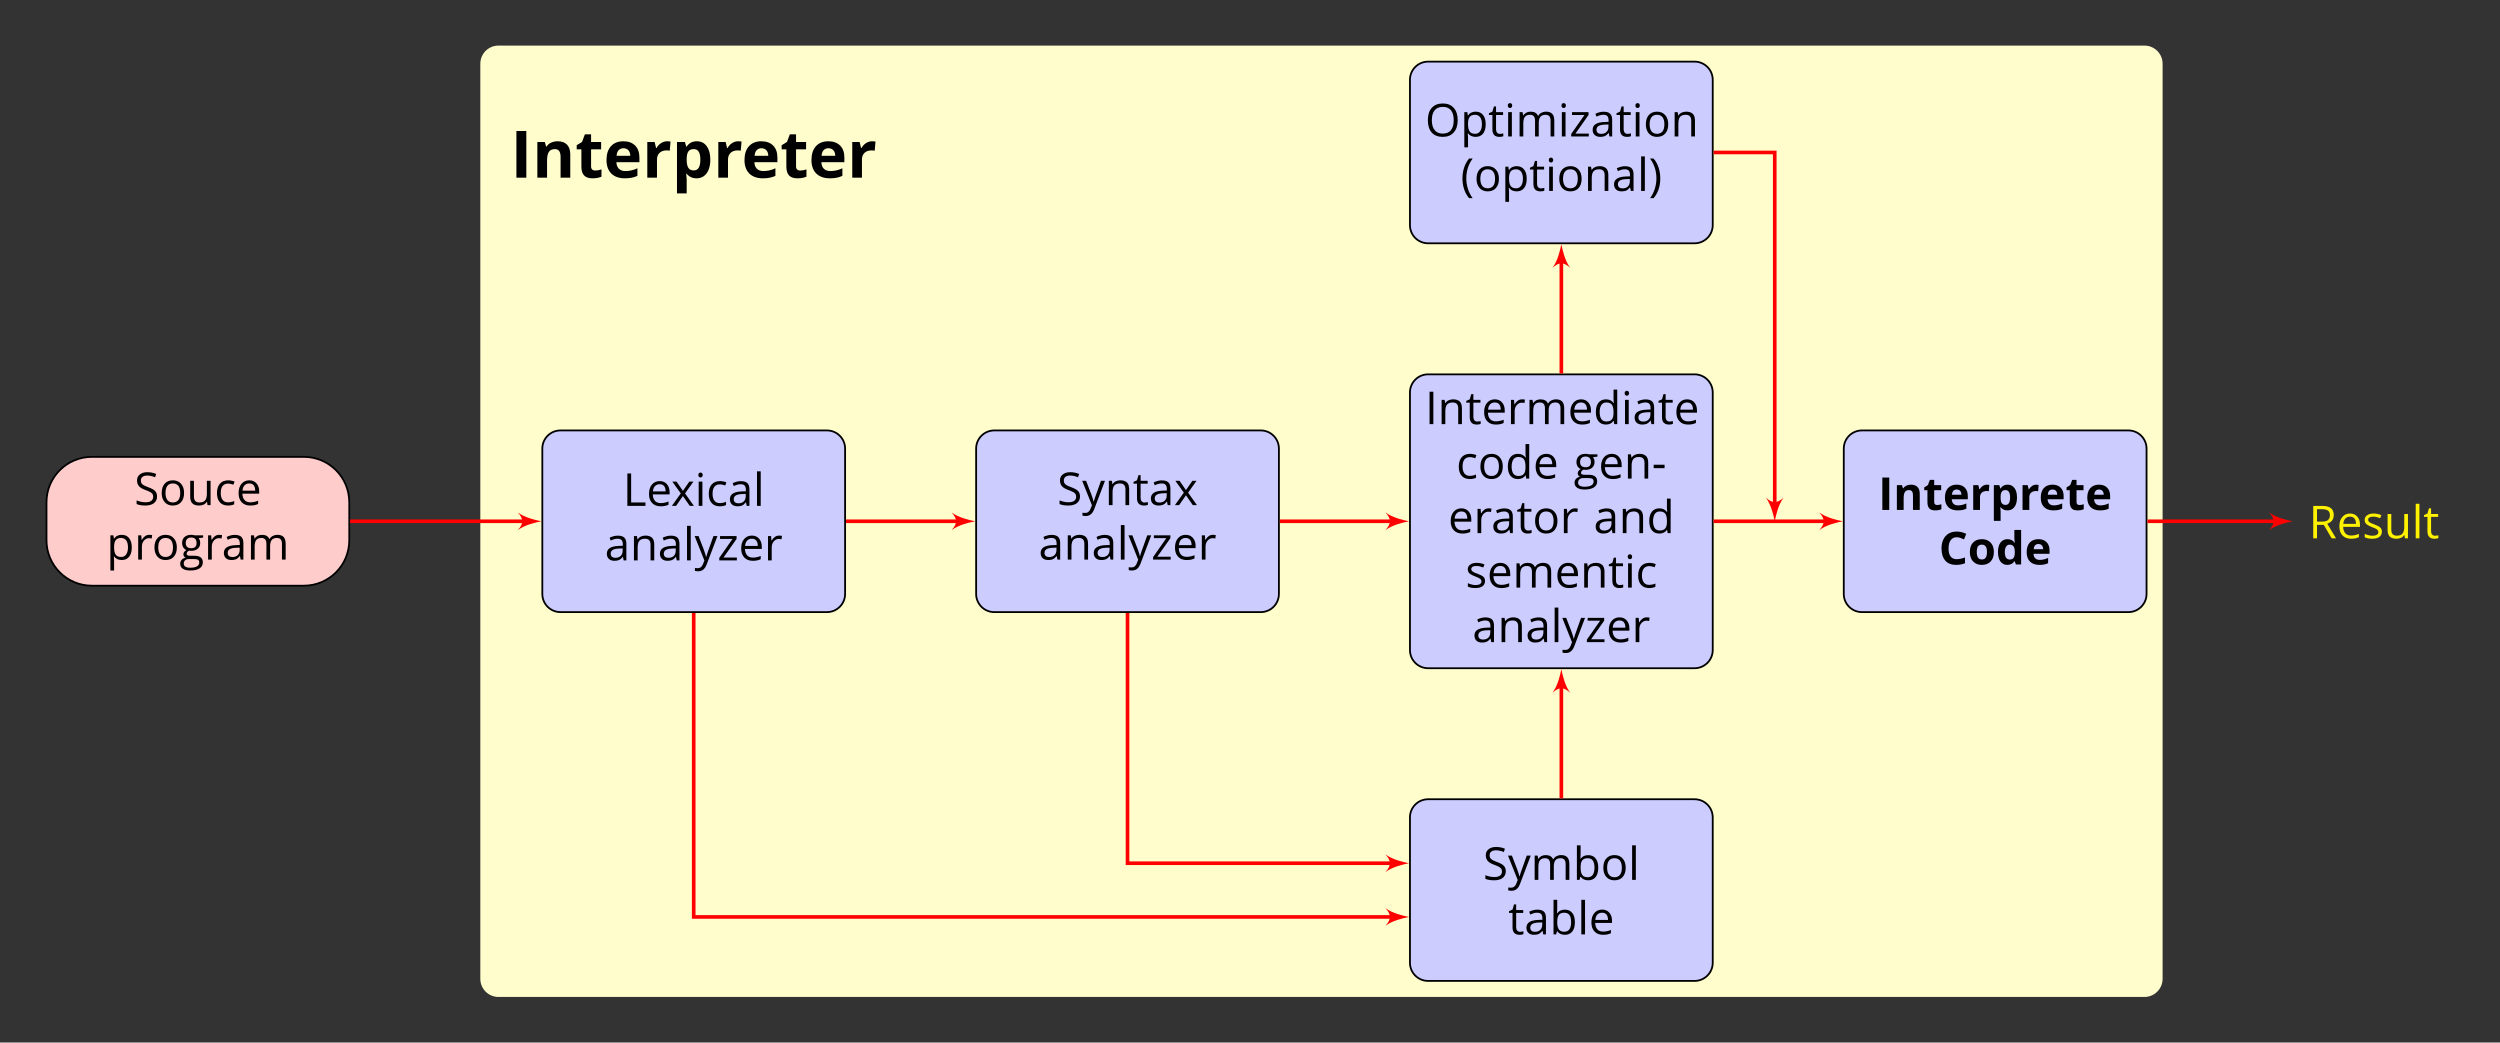 <?xml version="1.0" encoding="UTF-8"?>
<svg xmlns="http://www.w3.org/2000/svg" xmlns:xlink="http://www.w3.org/1999/xlink" width="548.404pt" height="228.695pt" viewBox="0 0 548.404 228.695" version="1.1">
<rect x="0" y="0" width="548.404" height="228.695" fill="#333333" stroke="none"/>
<defs>
<g>
<symbol overflow="visible" id="glyph0-0">
<path style="stroke:none;" d="M 0.938 -7.109 L 0.938 0 L 5.031 0 L 5.031 -7.109 Z M 1.453 -0.5 L 1.453 -6.609 L 4.531 -6.609 L 4.531 -0.5 Z M 1.453 -0.5 "/>
</symbol>
<symbol overflow="visible" id="glyph0-1">
<path style="stroke:none;" d="M 5 -1.891 C 5 -2.375 4.859 -2.781 4.578 -3.078 C 4.297 -3.391 3.781 -3.672 3.031 -3.938 C 2.594 -4.094 2.266 -4.25 2.047 -4.375 C 1.828 -4.5 1.672 -4.656 1.578 -4.812 C 1.484 -4.969 1.453 -5.172 1.453 -5.406 C 1.453 -5.75 1.562 -6 1.812 -6.203 C 2.062 -6.391 2.406 -6.484 2.844 -6.484 C 3.391 -6.484 3.969 -6.359 4.562 -6.109 L 4.812 -6.828 C 4.219 -7.094 3.562 -7.219 2.859 -7.219 C 2.188 -7.219 1.641 -7.062 1.234 -6.734 C 0.812 -6.406 0.609 -5.969 0.609 -5.422 C 0.609 -4.906 0.75 -4.484 1.031 -4.156 C 1.312 -3.828 1.797 -3.547 2.453 -3.312 C 2.922 -3.141 3.281 -2.984 3.516 -2.859 C 3.75 -2.719 3.906 -2.578 4.016 -2.422 C 4.109 -2.266 4.156 -2.062 4.156 -1.812 C 4.156 -1.438 4.016 -1.156 3.734 -0.938 C 3.453 -0.734 3.047 -0.625 2.5 -0.625 C 2.156 -0.625 1.812 -0.656 1.469 -0.734 C 1.125 -0.812 0.812 -0.906 0.516 -1.031 L 0.516 -0.234 C 0.969 -0.016 1.625 0.094 2.469 0.094 C 3.234 0.094 3.859 -0.078 4.312 -0.422 C 4.766 -0.781 5 -1.266 5 -1.891 Z M 5 -1.891 "/>
</symbol>
<symbol overflow="visible" id="glyph0-2">
<path style="stroke:none;" d="M 5.469 -2.672 C 5.469 -3.516 5.25 -4.188 4.797 -4.688 C 4.359 -5.188 3.766 -5.438 3.016 -5.438 C 2.25 -5.438 1.641 -5.188 1.219 -4.703 C 0.781 -4.219 0.562 -3.547 0.562 -2.672 C 0.562 -2.109 0.656 -1.625 0.859 -1.203 C 1.062 -0.781 1.344 -0.469 1.719 -0.234 C 2.094 -0.016 2.516 0.094 2.984 0.094 C 3.766 0.094 4.359 -0.141 4.797 -0.625 C 5.25 -1.125 5.469 -1.797 5.469 -2.672 Z M 1.391 -2.672 C 1.391 -3.359 1.531 -3.875 1.797 -4.219 C 2.062 -4.578 2.469 -4.75 3 -4.75 C 3.531 -4.75 3.938 -4.578 4.219 -4.219 C 4.484 -3.859 4.625 -3.344 4.625 -2.672 C 4.625 -1.984 4.484 -1.469 4.219 -1.109 C 3.938 -0.766 3.531 -0.578 3.016 -0.578 C 2.484 -0.578 2.078 -0.766 1.812 -1.109 C 1.531 -1.469 1.391 -1.984 1.391 -2.672 Z M 1.391 -2.672 "/>
</symbol>
<symbol overflow="visible" id="glyph0-3">
<path style="stroke:none;" d="M 1.609 -5.328 L 0.797 -5.328 L 0.797 -1.844 C 0.797 -1.172 0.953 -0.672 1.281 -0.359 C 1.609 -0.062 2.094 0.094 2.734 0.094 C 3.109 0.094 3.453 0.031 3.75 -0.109 C 4.047 -0.25 4.266 -0.453 4.438 -0.719 L 4.484 -0.719 L 4.594 0 L 5.266 0 L 5.266 -5.328 L 4.453 -5.328 L 4.453 -2.531 C 4.453 -1.844 4.328 -1.344 4.062 -1.031 C 3.812 -0.734 3.406 -0.578 2.844 -0.578 C 2.422 -0.578 2.109 -0.688 1.906 -0.906 C 1.719 -1.109 1.609 -1.438 1.609 -1.875 Z M 1.609 -5.328 "/>
</symbol>
<symbol overflow="visible" id="glyph0-4">
<path style="stroke:none;" d="M 2.984 0.094 C 3.531 0.094 3.984 0 4.344 -0.188 L 4.344 -0.891 C 3.875 -0.703 3.406 -0.609 2.969 -0.609 C 2.453 -0.609 2.062 -0.781 1.797 -1.141 C 1.531 -1.484 1.391 -1.984 1.391 -2.641 C 1.391 -4.031 1.938 -4.719 3.016 -4.719 C 3.188 -4.719 3.375 -4.688 3.578 -4.641 C 3.797 -4.594 3.984 -4.547 4.172 -4.469 L 4.422 -5.156 C 4.266 -5.234 4.062 -5.297 3.812 -5.344 C 3.547 -5.406 3.297 -5.438 3.047 -5.438 C 2.25 -5.438 1.641 -5.188 1.203 -4.703 C 0.781 -4.219 0.562 -3.531 0.562 -2.641 C 0.562 -1.766 0.766 -1.094 1.203 -0.609 C 1.609 -0.141 2.219 0.094 2.984 0.094 Z M 2.984 0.094 "/>
</symbol>
<symbol overflow="visible" id="glyph0-5">
<path style="stroke:none;" d="M 3.109 0.094 C 3.469 0.094 3.781 0.062 4.031 0.016 C 4.281 -0.031 4.562 -0.125 4.844 -0.25 L 4.844 -0.969 C 4.281 -0.734 3.719 -0.609 3.141 -0.609 C 2.594 -0.609 2.172 -0.766 1.875 -1.094 C 1.578 -1.422 1.406 -1.891 1.391 -2.516 L 5.078 -2.516 L 5.078 -3.031 C 5.078 -3.75 4.875 -4.328 4.484 -4.766 C 4.094 -5.219 3.562 -5.438 2.906 -5.438 C 2.188 -5.438 1.625 -5.172 1.203 -4.672 C 0.766 -4.172 0.562 -3.484 0.562 -2.625 C 0.562 -1.766 0.781 -1.109 1.25 -0.625 C 1.703 -0.141 2.328 0.094 3.109 0.094 Z M 2.891 -4.75 C 3.312 -4.75 3.641 -4.625 3.859 -4.359 C 4.094 -4.078 4.203 -3.688 4.203 -3.172 L 1.422 -3.172 C 1.453 -3.672 1.609 -4.062 1.875 -4.344 C 2.125 -4.609 2.469 -4.75 2.891 -4.75 Z M 2.891 -4.75 "/>
</symbol>
<symbol overflow="visible" id="glyph0-6">
<path style="stroke:none;" d="M 3.344 0.094 C 4.031 0.094 4.578 -0.141 4.969 -0.625 C 5.359 -1.109 5.547 -1.797 5.547 -2.672 C 5.547 -3.547 5.359 -4.219 4.969 -4.703 C 4.594 -5.188 4.047 -5.438 3.344 -5.438 C 2.984 -5.438 2.672 -5.375 2.391 -5.234 C 2.109 -5.109 1.875 -4.891 1.672 -4.609 L 1.625 -4.609 L 1.516 -5.328 L 0.859 -5.328 L 0.859 2.391 L 1.672 2.391 L 1.672 0.203 C 1.672 -0.078 1.641 -0.375 1.609 -0.688 L 1.672 -0.688 C 1.859 -0.422 2.109 -0.219 2.391 -0.094 C 2.672 0.031 3 0.094 3.344 0.094 Z M 3.219 -4.75 C 3.688 -4.75 4.062 -4.562 4.328 -4.219 C 4.578 -3.859 4.719 -3.344 4.719 -2.688 C 4.719 -2.031 4.578 -1.516 4.328 -1.141 C 4.062 -0.766 3.703 -0.578 3.234 -0.578 C 2.688 -0.578 2.281 -0.734 2.047 -1.062 C 1.797 -1.391 1.672 -1.922 1.672 -2.672 L 1.672 -2.859 C 1.672 -3.516 1.797 -3.984 2.047 -4.297 C 2.281 -4.594 2.672 -4.75 3.219 -4.75 Z M 3.219 -4.75 "/>
</symbol>
<symbol overflow="visible" id="glyph0-7">
<path style="stroke:none;" d="M 3.297 -5.438 C 2.953 -5.438 2.641 -5.344 2.375 -5.156 C 2.094 -4.953 1.859 -4.688 1.656 -4.344 L 1.609 -4.344 L 1.531 -5.328 L 0.859 -5.328 L 0.859 0 L 1.672 0 L 1.672 -2.859 C 1.672 -3.391 1.828 -3.828 2.125 -4.172 C 2.438 -4.516 2.797 -4.703 3.234 -4.703 C 3.406 -4.703 3.594 -4.672 3.812 -4.625 L 3.922 -5.375 C 3.734 -5.406 3.531 -5.438 3.297 -5.438 Z M 3.297 -5.438 "/>
</symbol>
<symbol overflow="visible" id="glyph0-8">
<path style="stroke:none;" d="M 5.219 -5.328 L 3.375 -5.328 C 3.156 -5.391 2.906 -5.438 2.625 -5.438 C 1.984 -5.438 1.484 -5.281 1.141 -4.953 C 0.781 -4.641 0.609 -4.188 0.609 -3.609 C 0.609 -3.25 0.703 -2.938 0.859 -2.672 C 1.047 -2.406 1.266 -2.203 1.547 -2.094 C 1.312 -1.953 1.156 -1.812 1.047 -1.672 C 0.953 -1.531 0.891 -1.359 0.891 -1.156 C 0.891 -0.984 0.938 -0.844 1.031 -0.703 C 1.125 -0.578 1.234 -0.484 1.375 -0.422 C 1 -0.328 0.703 -0.172 0.5 0.062 C 0.297 0.297 0.188 0.578 0.188 0.906 C 0.188 1.375 0.375 1.75 0.766 2 C 1.141 2.266 1.672 2.391 2.375 2.391 C 3.281 2.391 3.969 2.234 4.438 1.922 C 4.922 1.625 5.156 1.172 5.156 0.578 C 5.156 0.109 5 -0.234 4.688 -0.484 C 4.375 -0.719 3.938 -0.844 3.359 -0.844 L 2.422 -0.844 C 2.125 -0.844 1.922 -0.875 1.797 -0.953 C 1.672 -1.016 1.609 -1.125 1.609 -1.281 C 1.609 -1.547 1.781 -1.781 2.125 -1.969 C 2.266 -1.938 2.422 -1.922 2.578 -1.922 C 3.203 -1.922 3.688 -2.078 4.047 -2.391 C 4.406 -2.703 4.578 -3.125 4.578 -3.641 C 4.578 -3.875 4.547 -4.078 4.484 -4.266 C 4.406 -4.438 4.328 -4.594 4.234 -4.703 L 5.219 -4.828 Z M 0.969 0.891 C 0.969 0.562 1.078 0.312 1.281 0.141 C 1.484 -0.031 1.766 -0.125 2.125 -0.125 L 3.094 -0.125 C 3.594 -0.125 3.922 -0.062 4.109 0.047 C 4.281 0.156 4.375 0.359 4.375 0.641 C 4.375 1 4.219 1.266 3.891 1.469 C 3.562 1.672 3.062 1.781 2.375 1.781 C 1.922 1.781 1.578 1.703 1.328 1.547 C 1.094 1.406 0.969 1.188 0.969 0.891 Z M 1.406 -3.625 C 1.406 -4.031 1.516 -4.328 1.719 -4.531 C 1.922 -4.734 2.203 -4.844 2.594 -4.844 C 3.391 -4.844 3.781 -4.438 3.781 -3.641 C 3.781 -2.875 3.391 -2.5 2.609 -2.5 C 2.234 -2.5 1.938 -2.594 1.719 -2.781 C 1.516 -2.969 1.406 -3.25 1.406 -3.625 Z M 1.406 -3.625 "/>
</symbol>
<symbol overflow="visible" id="glyph0-9">
<path style="stroke:none;" d="M 4.141 0 L 4.734 0 L 4.734 -3.641 C 4.734 -4.266 4.578 -4.719 4.281 -5 C 3.969 -5.281 3.5 -5.422 2.859 -5.422 C 2.547 -5.422 2.234 -5.391 1.922 -5.297 C 1.609 -5.219 1.312 -5.109 1.062 -4.969 L 1.297 -4.344 C 1.859 -4.625 2.375 -4.75 2.812 -4.75 C 3.203 -4.75 3.5 -4.656 3.688 -4.453 C 3.859 -4.25 3.953 -3.953 3.953 -3.531 L 3.953 -3.203 L 3.047 -3.172 C 1.312 -3.109 0.453 -2.547 0.453 -1.469 C 0.453 -0.969 0.609 -0.578 0.906 -0.312 C 1.203 -0.031 1.625 0.094 2.156 0.094 C 2.547 0.094 2.875 0.031 3.141 -0.078 C 3.406 -0.203 3.672 -0.422 3.938 -0.766 L 3.984 -0.766 Z M 2.312 -0.562 C 2 -0.562 1.75 -0.641 1.562 -0.797 C 1.391 -0.953 1.297 -1.172 1.297 -1.469 C 1.297 -1.844 1.453 -2.109 1.734 -2.281 C 2.016 -2.469 2.484 -2.562 3.125 -2.594 L 3.922 -2.625 L 3.922 -2.141 C 3.922 -1.641 3.781 -1.266 3.5 -0.984 C 3.219 -0.703 2.812 -0.562 2.312 -0.562 Z M 2.312 -0.562 "/>
</symbol>
<symbol overflow="visible" id="glyph0-10">
<path style="stroke:none;" d="M 7.656 0 L 8.469 0 L 8.469 -3.484 C 8.469 -4.156 8.312 -4.656 8.016 -4.969 C 7.719 -5.281 7.266 -5.438 6.656 -5.438 C 6.281 -5.438 5.922 -5.344 5.625 -5.188 C 5.328 -5.031 5.094 -4.797 4.938 -4.531 L 4.891 -4.531 C 4.641 -5.125 4.094 -5.438 3.266 -5.438 C 2.922 -5.438 2.609 -5.359 2.328 -5.219 C 2.047 -5.062 1.828 -4.859 1.688 -4.609 L 1.641 -4.609 L 1.516 -5.328 L 0.859 -5.328 L 0.859 0 L 1.672 0 L 1.672 -2.797 C 1.672 -3.484 1.781 -3.984 2.016 -4.297 C 2.25 -4.594 2.625 -4.75 3.125 -4.75 C 3.516 -4.75 3.797 -4.641 3.984 -4.422 C 4.156 -4.219 4.25 -3.891 4.25 -3.469 L 4.25 0 L 5.062 0 L 5.062 -2.984 C 5.062 -3.578 5.188 -4.031 5.422 -4.312 C 5.656 -4.594 6.031 -4.75 6.531 -4.75 C 6.922 -4.75 7.203 -4.641 7.391 -4.422 C 7.562 -4.219 7.656 -3.891 7.656 -3.469 Z M 7.656 0 "/>
</symbol>
<symbol overflow="visible" id="glyph0-11">
<path style="stroke:none;" d="M 0.984 0 L 4.953 0 L 4.953 -0.75 L 1.812 -0.75 L 1.812 -7.109 L 0.984 -7.109 Z M 0.984 0 "/>
</symbol>
<symbol overflow="visible" id="glyph0-12">
<path style="stroke:none;" d="M 2.141 -2.734 L 0.188 0 L 1.109 0 L 2.609 -2.156 L 4.109 0 L 5.016 0 L 3.078 -2.734 L 4.922 -5.328 L 4.016 -5.328 L 2.609 -3.297 L 1.203 -5.328 L 0.281 -5.328 Z M 2.141 -2.734 "/>
</symbol>
<symbol overflow="visible" id="glyph0-13">
<path style="stroke:none;" d="M 1.672 0 L 1.672 -5.328 L 0.859 -5.328 L 0.859 0 Z M 0.781 -6.781 C 0.781 -6.594 0.828 -6.469 0.922 -6.375 C 1.016 -6.281 1.125 -6.234 1.266 -6.234 C 1.391 -6.234 1.516 -6.281 1.594 -6.375 C 1.688 -6.469 1.75 -6.594 1.75 -6.781 C 1.75 -6.953 1.688 -7.094 1.594 -7.188 C 1.516 -7.266 1.391 -7.312 1.266 -7.312 C 1.125 -7.312 1.016 -7.266 0.922 -7.188 C 0.828 -7.109 0.781 -6.969 0.781 -6.781 Z M 0.781 -6.781 "/>
</symbol>
<symbol overflow="visible" id="glyph0-14">
<path style="stroke:none;" d="M 1.672 0 L 1.672 -7.578 L 0.859 -7.578 L 0.859 0 Z M 1.672 0 "/>
</symbol>
<symbol overflow="visible" id="glyph0-15">
<path style="stroke:none;" d="M 4.5 0 L 5.312 0 L 5.312 -3.484 C 5.312 -4.156 5.156 -4.656 4.828 -4.969 C 4.5 -5.281 4.016 -5.438 3.375 -5.438 C 3.016 -5.438 2.672 -5.359 2.375 -5.219 C 2.078 -5.078 1.844 -4.875 1.688 -4.609 L 1.641 -4.609 L 1.516 -5.328 L 0.859 -5.328 L 0.859 0 L 1.672 0 L 1.672 -2.797 C 1.672 -3.5 1.797 -3.984 2.047 -4.297 C 2.312 -4.594 2.719 -4.75 3.281 -4.75 C 3.703 -4.75 4.016 -4.641 4.203 -4.422 C 4.406 -4.203 4.5 -3.891 4.5 -3.453 Z M 4.5 0 "/>
</symbol>
<symbol overflow="visible" id="glyph0-16">
<path style="stroke:none;" d="M 0.016 -5.328 L 2.156 0.031 L 1.859 0.781 C 1.625 1.406 1.234 1.719 0.672 1.719 C 0.453 1.719 0.266 1.703 0.078 1.672 L 0.078 2.312 C 0.312 2.359 0.562 2.391 0.812 2.391 C 1.25 2.391 1.625 2.266 1.922 2.016 C 2.234 1.766 2.5 1.344 2.719 0.734 L 5.016 -5.328 L 4.141 -5.328 C 3.406 -3.266 2.953 -2.047 2.828 -1.641 C 2.688 -1.234 2.609 -0.953 2.562 -0.781 L 2.516 -0.781 C 2.453 -1.094 2.297 -1.594 2.047 -2.297 L 0.875 -5.328 Z M 0.016 -5.328 "/>
</symbol>
<symbol overflow="visible" id="glyph0-17">
<path style="stroke:none;" d="M 4.266 0 L 4.266 -0.625 L 1.328 -0.625 L 4.203 -4.703 L 4.203 -5.328 L 0.578 -5.328 L 0.578 -4.703 L 3.312 -4.703 L 0.406 -0.547 L 0.406 0 Z M 4.266 0 "/>
</symbol>
<symbol overflow="visible" id="glyph0-18">
<path style="stroke:none;" d="M 2.578 -0.562 C 2.312 -0.562 2.109 -0.656 1.953 -0.828 C 1.797 -1 1.719 -1.25 1.719 -1.562 L 1.719 -4.703 L 3.266 -4.703 L 3.266 -5.328 L 1.719 -5.328 L 1.719 -6.578 L 1.25 -6.578 L 0.922 -5.438 L 0.156 -5.094 L 0.156 -4.703 L 0.922 -4.703 L 0.922 -1.531 C 0.922 -0.453 1.438 0.094 2.469 0.094 C 2.594 0.094 2.75 0.078 2.922 0.062 C 3.094 0.031 3.219 0 3.312 -0.047 L 3.312 -0.672 C 3.234 -0.641 3.125 -0.625 3 -0.609 C 2.859 -0.578 2.719 -0.562 2.578 -0.562 Z M 2.578 -0.562 "/>
</symbol>
<symbol overflow="visible" id="glyph0-19">
<path style="stroke:none;" d="M 0.984 0 L 1.812 0 L 1.812 -7.109 L 0.984 -7.109 Z M 0.984 0 "/>
</symbol>
<symbol overflow="visible" id="glyph0-20">
<path style="stroke:none;" d="M 4.484 -0.719 L 4.594 0 L 5.25 0 L 5.25 -7.578 L 4.438 -7.578 L 4.438 -5.406 L 4.469 -5.031 L 4.5 -4.641 L 4.438 -4.641 C 4.047 -5.172 3.5 -5.438 2.766 -5.438 C 2.078 -5.438 1.531 -5.188 1.141 -4.703 C 0.75 -4.219 0.562 -3.531 0.562 -2.656 C 0.562 -1.766 0.75 -1.094 1.141 -0.625 C 1.531 -0.141 2.078 0.094 2.766 0.094 C 3.516 0.094 4.062 -0.172 4.438 -0.719 Z M 2.875 -0.578 C 2.391 -0.578 2.016 -0.75 1.766 -1.094 C 1.531 -1.453 1.391 -1.969 1.391 -2.641 C 1.391 -3.312 1.531 -3.828 1.766 -4.203 C 2.031 -4.578 2.391 -4.75 2.859 -4.75 C 3.406 -4.75 3.812 -4.594 4.062 -4.281 C 4.312 -3.953 4.438 -3.406 4.438 -2.656 L 4.438 -2.484 C 4.438 -1.812 4.328 -1.328 4.062 -1.031 C 3.828 -0.734 3.422 -0.578 2.875 -0.578 Z M 2.875 -0.578 "/>
</symbol>
<symbol overflow="visible" id="glyph0-21">
<path style="stroke:none;" d="M 0.406 -2.297 L 2.797 -2.297 L 2.797 -3.047 L 0.406 -3.047 Z M 0.406 -2.297 "/>
</symbol>
<symbol overflow="visible" id="glyph0-22">
<path style="stroke:none;" d="M 4.297 -1.453 C 4.297 -1.812 4.188 -2.109 3.969 -2.344 C 3.75 -2.562 3.312 -2.797 2.688 -3.031 C 2.219 -3.203 1.906 -3.328 1.75 -3.422 C 1.594 -3.516 1.469 -3.609 1.391 -3.719 C 1.328 -3.812 1.281 -3.938 1.281 -4.078 C 1.281 -4.281 1.375 -4.453 1.578 -4.578 C 1.766 -4.703 2.062 -4.75 2.438 -4.75 C 2.875 -4.75 3.359 -4.641 3.906 -4.422 L 4.188 -5.078 C 3.641 -5.312 3.078 -5.438 2.5 -5.438 C 1.891 -5.438 1.406 -5.312 1.047 -5.047 C 0.688 -4.797 0.516 -4.453 0.516 -4.031 C 0.516 -3.781 0.562 -3.578 0.672 -3.391 C 0.766 -3.219 0.922 -3.062 1.141 -2.938 C 1.344 -2.797 1.703 -2.625 2.188 -2.438 C 2.719 -2.25 3.062 -2.062 3.25 -1.922 C 3.422 -1.766 3.516 -1.594 3.516 -1.391 C 3.516 -1.109 3.406 -0.906 3.172 -0.766 C 2.953 -0.641 2.625 -0.562 2.203 -0.562 C 1.938 -0.562 1.656 -0.609 1.359 -0.688 C 1.062 -0.75 0.781 -0.859 0.531 -0.984 L 0.531 -0.234 C 0.922 -0.016 1.484 0.094 2.188 0.094 C 2.859 0.094 3.375 -0.031 3.75 -0.312 C 4.109 -0.578 4.297 -0.953 4.297 -1.453 Z M 4.297 -1.453 "/>
</symbol>
<symbol overflow="visible" id="glyph0-23">
<path style="stroke:none;" d="M 3.344 -5.422 C 2.594 -5.422 2.047 -5.156 1.672 -4.625 L 1.625 -4.625 C 1.656 -4.953 1.672 -5.312 1.672 -5.734 L 1.672 -7.578 L 0.859 -7.578 L 0.859 0 L 1.438 0 L 1.609 -0.688 L 1.672 -0.688 C 1.859 -0.422 2.109 -0.219 2.391 -0.094 C 2.672 0.031 3 0.094 3.344 0.094 C 4.031 0.094 4.578 -0.141 4.969 -0.625 C 5.359 -1.109 5.547 -1.797 5.547 -2.672 C 5.547 -3.547 5.359 -4.219 4.969 -4.703 C 4.578 -5.188 4.047 -5.422 3.344 -5.422 Z M 3.219 -4.75 C 3.734 -4.75 4.109 -4.578 4.359 -4.234 C 4.594 -3.891 4.719 -3.375 4.719 -2.688 C 4.719 -2 4.594 -1.484 4.359 -1.125 C 4.109 -0.766 3.734 -0.578 3.234 -0.578 C 2.688 -0.578 2.281 -0.734 2.047 -1.062 C 1.797 -1.391 1.672 -1.922 1.672 -2.672 C 1.672 -3.422 1.781 -3.953 2.031 -4.281 C 2.266 -4.578 2.672 -4.75 3.219 -4.75 Z M 3.219 -4.75 "/>
</symbol>
<symbol overflow="visible" id="glyph0-24">
<path style="stroke:none;" d="M 7.156 -3.562 C 7.156 -4.719 6.875 -5.609 6.297 -6.25 C 5.719 -6.906 4.922 -7.234 3.906 -7.234 C 2.844 -7.234 2.031 -6.906 1.469 -6.266 C 0.891 -5.641 0.609 -4.734 0.609 -3.578 C 0.609 -2.406 0.891 -1.5 1.453 -0.859 C 2.031 -0.219 2.844 0.094 3.891 0.094 C 4.922 0.094 5.719 -0.234 6.281 -0.875 C 6.875 -1.531 7.156 -2.422 7.156 -3.562 Z M 1.484 -3.562 C 1.484 -4.516 1.688 -5.25 2.109 -5.75 C 2.516 -6.234 3.109 -6.484 3.906 -6.484 C 4.688 -6.484 5.281 -6.234 5.672 -5.75 C 6.078 -5.25 6.281 -4.531 6.281 -3.562 C 6.281 -2.594 6.078 -1.875 5.672 -1.375 C 5.266 -0.875 4.672 -0.625 3.891 -0.625 C 3.109 -0.625 2.516 -0.875 2.109 -1.375 C 1.688 -1.875 1.484 -2.609 1.484 -3.562 Z M 1.484 -3.562 "/>
</symbol>
<symbol overflow="visible" id="glyph0-25">
<path style="stroke:none;" d="M 0.406 -2.734 C 0.406 -1.891 0.531 -1.094 0.781 -0.359 C 1.016 0.375 1.391 1.031 1.859 1.578 L 2.641 1.578 C 2.188 0.969 1.844 0.281 1.609 -0.453 C 1.375 -1.203 1.25 -1.969 1.25 -2.734 C 1.25 -3.531 1.359 -4.297 1.594 -5.047 C 1.828 -5.797 2.188 -6.484 2.656 -7.109 L 1.859 -7.109 C 1.391 -6.547 1.031 -5.891 0.781 -5.141 C 0.531 -4.391 0.406 -3.594 0.406 -2.734 Z M 0.406 -2.734 "/>
</symbol>
<symbol overflow="visible" id="glyph0-26">
<path style="stroke:none;" d="M 2.547 -2.734 C 2.547 -3.578 2.422 -4.391 2.172 -5.141 C 1.922 -5.891 1.562 -6.547 1.078 -7.109 L 0.297 -7.109 C 0.766 -6.484 1.109 -5.797 1.359 -5.047 C 1.594 -4.297 1.703 -3.531 1.703 -2.734 C 1.703 -1.969 1.578 -1.203 1.344 -0.453 C 1.109 0.281 0.766 0.969 0.312 1.578 L 1.078 1.578 C 1.562 1.031 1.922 0.391 2.172 -0.344 C 2.422 -1.078 2.547 -1.875 2.547 -2.734 Z M 2.547 -2.734 "/>
</symbol>
<symbol overflow="visible" id="glyph0-27">
<path style="stroke:none;" d="M 1.812 -2.953 L 3.297 -2.953 L 5.016 0 L 5.984 0 L 4.062 -3.203 C 5.016 -3.531 5.484 -4.172 5.484 -5.109 C 5.484 -5.781 5.281 -6.281 4.875 -6.609 C 4.453 -6.953 3.797 -7.109 2.938 -7.109 L 0.984 -7.109 L 0.984 0 L 1.812 0 Z M 1.812 -3.672 L 1.812 -6.391 L 2.875 -6.391 C 3.5 -6.391 3.938 -6.281 4.219 -6.078 C 4.5 -5.875 4.641 -5.531 4.641 -5.062 C 4.641 -4.594 4.5 -4.25 4.219 -4.016 C 3.953 -3.781 3.531 -3.672 2.938 -3.672 Z M 1.812 -3.672 "/>
</symbol>
<symbol overflow="visible" id="glyph1-0">
<path style="stroke:none;" d="M 0.938 -7.109 L 0.938 0 L 5.031 0 L 5.031 -7.109 Z M 1.453 -0.5 L 1.453 -6.609 L 4.531 -6.609 L 4.531 -0.5 Z M 1.453 -0.5 "/>
</symbol>
<symbol overflow="visible" id="glyph1-1">
<path style="stroke:none;" d="M 0.891 0 L 2.406 0 L 2.406 -7.109 L 0.891 -7.109 Z M 0.891 0 "/>
</symbol>
<symbol overflow="visible" id="glyph1-2">
<path style="stroke:none;" d="M 5.797 0 L 5.797 -3.547 C 5.797 -4.203 5.641 -4.688 5.312 -5.031 C 4.984 -5.375 4.5 -5.547 3.875 -5.547 C 3.5 -5.547 3.172 -5.469 2.875 -5.344 C 2.594 -5.203 2.359 -5.016 2.188 -4.75 L 2.109 -4.75 L 1.906 -5.438 L 0.781 -5.438 L 0.781 0 L 2.266 0 L 2.266 -2.562 C 2.266 -3.203 2.359 -3.656 2.547 -3.938 C 2.719 -4.219 3.031 -4.359 3.438 -4.359 C 3.75 -4.359 3.969 -4.266 4.109 -4.062 C 4.25 -3.859 4.312 -3.578 4.312 -3.172 L 4.312 0 Z M 5.797 0 "/>
</symbol>
<symbol overflow="visible" id="glyph1-3">
<path style="stroke:none;" d="M 3.078 -1.078 C 2.875 -1.078 2.719 -1.141 2.594 -1.234 C 2.484 -1.344 2.422 -1.5 2.422 -1.703 L 2.422 -4.328 L 3.953 -4.328 L 3.953 -5.438 L 2.422 -5.438 L 2.422 -6.594 L 1.469 -6.594 L 1.047 -5.453 L 0.234 -4.953 L 0.234 -4.328 L 0.938 -4.328 L 0.938 -1.703 C 0.938 -1.109 1.078 -0.656 1.344 -0.344 C 1.609 -0.047 2.047 0.094 2.641 0.094 C 3.188 0.094 3.641 0.016 4 -0.156 L 4 -1.25 C 3.641 -1.141 3.328 -1.078 3.078 -1.078 Z M 3.078 -1.078 "/>
</symbol>
<symbol overflow="visible" id="glyph1-4">
<path style="stroke:none;" d="M 3.031 -4.484 C 3.344 -4.484 3.594 -4.391 3.781 -4.188 C 3.969 -3.984 4.062 -3.703 4.062 -3.344 L 1.984 -3.344 C 2.016 -3.703 2.109 -3.984 2.297 -4.188 C 2.469 -4.391 2.719 -4.484 3.031 -4.484 Z M 3.234 0.094 C 3.672 0.094 4.031 0.062 4.328 0 C 4.625 -0.062 4.891 -0.156 5.156 -0.281 L 5.156 -1.438 C 4.844 -1.281 4.531 -1.172 4.234 -1.109 C 3.953 -1.047 3.641 -1 3.312 -1 C 2.891 -1 2.562 -1.125 2.328 -1.359 C 2.094 -1.594 1.969 -1.922 1.953 -2.344 L 5.469 -2.344 L 5.469 -3.078 C 5.469 -3.844 5.25 -4.453 4.812 -4.891 C 4.391 -5.328 3.797 -5.547 3.016 -5.547 C 2.219 -5.547 1.594 -5.297 1.125 -4.797 C 0.672 -4.297 0.453 -3.594 0.453 -2.688 C 0.453 -1.797 0.703 -1.109 1.188 -0.625 C 1.672 -0.141 2.359 0.094 3.234 0.094 Z M 3.234 0.094 "/>
</symbol>
<symbol overflow="visible" id="glyph1-5">
<path style="stroke:none;" d="M 3.812 -5.547 C 3.484 -5.547 3.156 -5.453 2.875 -5.266 C 2.594 -5.078 2.359 -4.828 2.188 -4.531 L 2.125 -4.531 L 1.906 -5.438 L 0.781 -5.438 L 0.781 0 L 2.266 0 L 2.266 -2.766 C 2.266 -3.203 2.391 -3.547 2.656 -3.797 C 2.922 -4.031 3.297 -4.156 3.766 -4.156 C 3.938 -4.156 4.078 -4.141 4.203 -4.109 L 4.312 -5.5 C 4.188 -5.531 4.016 -5.547 3.812 -5.547 Z M 3.812 -5.547 "/>
</symbol>
<symbol overflow="visible" id="glyph1-6">
<path style="stroke:none;" d="M 3.766 0.094 C 4.188 0.094 4.562 -0.016 4.875 -0.234 C 5.188 -0.469 5.438 -0.781 5.609 -1.219 C 5.766 -1.641 5.859 -2.156 5.859 -2.734 C 5.859 -3.609 5.688 -4.297 5.312 -4.797 C 4.953 -5.297 4.453 -5.547 3.812 -5.547 C 3.125 -5.547 2.609 -5.281 2.266 -4.734 L 2.188 -4.734 L 1.984 -5.438 L 0.781 -5.438 L 0.781 2.391 L 2.266 2.391 L 2.266 0.188 C 2.266 0.109 2.234 -0.141 2.188 -0.594 L 2.266 -0.594 C 2.625 -0.141 3.125 0.094 3.766 0.094 Z M 3.328 -4.359 C 3.688 -4.359 3.938 -4.219 4.094 -3.953 C 4.266 -3.688 4.344 -3.281 4.344 -2.75 C 4.344 -1.656 4.016 -1.109 3.344 -1.109 C 2.969 -1.109 2.703 -1.234 2.516 -1.484 C 2.344 -1.734 2.266 -2.156 2.266 -2.734 L 2.266 -2.906 C 2.266 -3.422 2.359 -3.797 2.531 -4.016 C 2.703 -4.25 2.969 -4.359 3.328 -4.359 Z M 3.328 -4.359 "/>
</symbol>
<symbol overflow="visible" id="glyph1-7">
<path style="stroke:none;" d="M 3.922 -5.969 C 4.172 -5.969 4.438 -5.922 4.719 -5.828 C 4.984 -5.734 5.25 -5.609 5.516 -5.484 L 6 -6.719 C 5.312 -7.047 4.609 -7.219 3.922 -7.219 C 3.234 -7.219 2.641 -7.062 2.141 -6.781 C 1.641 -6.469 1.25 -6.047 0.984 -5.484 C 0.719 -4.938 0.578 -4.281 0.578 -3.547 C 0.578 -2.375 0.859 -1.469 1.406 -0.844 C 1.953 -0.219 2.734 0.094 3.781 0.094 C 4.5 0.094 5.156 -0.031 5.734 -0.266 L 5.734 -1.531 C 5.016 -1.281 4.422 -1.156 3.922 -1.156 C 2.719 -1.156 2.125 -1.953 2.125 -3.531 C 2.125 -4.297 2.281 -4.891 2.594 -5.328 C 2.906 -5.75 3.344 -5.969 3.922 -5.969 Z M 3.922 -5.969 "/>
</symbol>
<symbol overflow="visible" id="glyph1-8">
<path style="stroke:none;" d="M 1.969 -2.734 C 1.969 -3.266 2.047 -3.688 2.219 -3.938 C 2.406 -4.219 2.688 -4.344 3.078 -4.344 C 3.484 -4.344 3.766 -4.203 3.938 -3.938 C 4.125 -3.672 4.203 -3.266 4.203 -2.734 C 4.203 -2.188 4.125 -1.781 3.938 -1.516 C 3.766 -1.234 3.484 -1.094 3.094 -1.094 C 2.688 -1.094 2.406 -1.234 2.234 -1.516 C 2.047 -1.781 1.969 -2.188 1.969 -2.734 Z M 5.719 -2.734 C 5.719 -3.297 5.609 -3.797 5.406 -4.219 C 5.188 -4.656 4.875 -4.969 4.484 -5.203 C 4.078 -5.438 3.625 -5.547 3.094 -5.547 C 2.266 -5.547 1.609 -5.297 1.141 -4.797 C 0.688 -4.312 0.453 -3.625 0.453 -2.734 C 0.453 -2.156 0.562 -1.656 0.766 -1.234 C 0.984 -0.797 1.297 -0.484 1.688 -0.25 C 2.094 -0.016 2.547 0.094 3.078 0.094 C 3.906 0.094 4.562 -0.156 5.016 -0.656 C 5.484 -1.156 5.719 -1.844 5.719 -2.734 Z M 5.719 -2.734 "/>
</symbol>
<symbol overflow="visible" id="glyph1-9">
<path style="stroke:none;" d="M 2.5 0.094 C 3.188 0.094 3.703 -0.172 4.047 -0.703 L 4.109 -0.703 L 4.391 0 L 5.531 0 L 5.531 -7.578 L 4.047 -7.578 L 4.047 -5.828 C 4.047 -5.516 4.078 -5.156 4.156 -4.75 L 4.109 -4.75 C 3.75 -5.281 3.234 -5.547 2.547 -5.547 C 1.891 -5.547 1.375 -5.297 1 -4.797 C 0.625 -4.297 0.453 -3.609 0.453 -2.719 C 0.453 -1.828 0.625 -1.141 1 -0.641 C 1.359 -0.156 1.859 0.094 2.5 0.094 Z M 3.016 -1.078 C 2.672 -1.078 2.422 -1.219 2.234 -1.484 C 2.047 -1.75 1.953 -2.156 1.953 -2.688 C 1.953 -3.234 2.047 -3.641 2.234 -3.906 C 2.406 -4.203 2.672 -4.344 3 -4.344 C 3.406 -4.344 3.703 -4.203 3.875 -3.953 C 4.062 -3.703 4.141 -3.281 4.141 -2.703 L 4.141 -2.547 C 4.125 -2.016 4.031 -1.641 3.859 -1.422 C 3.688 -1.203 3.406 -1.078 3.016 -1.078 Z M 3.016 -1.078 "/>
</symbol>
<symbol overflow="visible" id="glyph2-0">
<path style="stroke:none;" d="M 1.359 -10.234 L 1.359 0 L 7.234 0 L 7.234 -10.234 Z M 2.078 -0.734 L 2.078 -9.516 L 6.516 -9.516 L 6.516 -0.734 Z M 2.078 -0.734 "/>
</symbol>
<symbol overflow="visible" id="glyph2-1">
<path style="stroke:none;" d="M 1.281 0 L 3.453 0 L 3.453 -10.234 L 1.281 -10.234 Z M 1.281 0 "/>
</symbol>
<symbol overflow="visible" id="glyph2-2">
<path style="stroke:none;" d="M 8.344 0 L 8.344 -5.109 C 8.344 -6.031 8.109 -6.75 7.641 -7.234 C 7.172 -7.734 6.484 -7.984 5.562 -7.984 C 5.031 -7.984 4.562 -7.875 4.141 -7.688 C 3.719 -7.5 3.391 -7.203 3.156 -6.828 L 3.047 -6.828 L 2.75 -7.828 L 1.125 -7.828 L 1.125 0 L 3.25 0 L 3.25 -3.688 C 3.25 -4.609 3.391 -5.266 3.656 -5.672 C 3.922 -6.062 4.359 -6.266 4.953 -6.266 C 5.391 -6.266 5.703 -6.125 5.906 -5.844 C 6.109 -5.562 6.219 -5.141 6.219 -4.578 L 6.219 0 Z M 8.344 0 "/>
</symbol>
<symbol overflow="visible" id="glyph2-3">
<path style="stroke:none;" d="M 4.422 -1.562 C 4.141 -1.562 3.922 -1.625 3.734 -1.781 C 3.578 -1.922 3.484 -2.156 3.484 -2.453 L 3.484 -6.219 L 5.688 -6.219 L 5.688 -7.828 L 3.484 -7.828 L 3.484 -9.5 L 2.125 -9.5 L 1.5 -7.844 L 0.328 -7.125 L 0.328 -6.219 L 1.359 -6.219 L 1.359 -2.453 C 1.359 -1.594 1.547 -0.938 1.938 -0.5 C 2.328 -0.078 2.953 0.141 3.797 0.141 C 4.578 0.141 5.234 0.016 5.766 -0.219 L 5.766 -1.812 C 5.234 -1.641 4.797 -1.562 4.422 -1.562 Z M 4.422 -1.562 "/>
</symbol>
<symbol overflow="visible" id="glyph2-4">
<path style="stroke:none;" d="M 4.359 -6.453 C 4.812 -6.453 5.172 -6.312 5.438 -6.016 C 5.703 -5.75 5.844 -5.328 5.859 -4.797 L 2.859 -4.797 C 2.891 -5.328 3.047 -5.75 3.297 -6.016 C 3.562 -6.312 3.906 -6.453 4.359 -6.453 Z M 4.672 0.141 C 5.281 0.141 5.797 0.094 6.219 0 C 6.641 -0.078 7.047 -0.219 7.422 -0.406 L 7.422 -2.062 C 6.969 -1.844 6.516 -1.688 6.094 -1.594 C 5.688 -1.5 5.234 -1.453 4.766 -1.453 C 4.156 -1.453 3.688 -1.625 3.344 -1.969 C 3.016 -2.297 2.828 -2.781 2.812 -3.391 L 7.859 -3.391 L 7.859 -4.422 C 7.859 -5.531 7.547 -6.406 6.938 -7.031 C 6.312 -7.656 5.453 -7.984 4.344 -7.984 C 3.188 -7.984 2.281 -7.625 1.625 -6.906 C 0.969 -6.188 0.641 -5.172 0.641 -3.859 C 0.641 -2.578 1 -1.594 1.703 -0.906 C 2.422 -0.203 3.406 0.141 4.672 0.141 Z M 4.672 0.141 "/>
</symbol>
<symbol overflow="visible" id="glyph2-5">
<path style="stroke:none;" d="M 5.484 -7.984 C 5 -7.984 4.547 -7.844 4.141 -7.578 C 3.719 -7.312 3.406 -6.953 3.156 -6.516 L 3.047 -6.516 L 2.734 -7.828 L 1.125 -7.828 L 1.125 0 L 3.25 0 L 3.25 -3.984 C 3.25 -4.609 3.453 -5.109 3.828 -5.453 C 4.203 -5.812 4.734 -5.984 5.422 -5.984 C 5.672 -5.984 5.875 -5.953 6.047 -5.906 L 6.219 -7.922 C 6.016 -7.953 5.781 -7.984 5.484 -7.984 Z M 5.484 -7.984 "/>
</symbol>
<symbol overflow="visible" id="glyph2-6">
<path style="stroke:none;" d="M 5.422 0.141 C 6.031 0.141 6.562 -0.016 7.016 -0.344 C 7.469 -0.672 7.812 -1.141 8.062 -1.75 C 8.312 -2.375 8.438 -3.094 8.438 -3.922 C 8.438 -5.203 8.172 -6.188 7.641 -6.906 C 7.125 -7.625 6.406 -7.984 5.484 -7.984 C 4.5 -7.984 3.75 -7.594 3.25 -6.812 L 3.156 -6.812 L 2.859 -7.828 L 1.125 -7.828 L 1.125 3.453 L 3.25 3.453 L 3.25 0.266 C 3.25 0.172 3.219 -0.203 3.141 -0.859 L 3.25 -0.859 C 3.781 -0.203 4.5 0.141 5.422 0.141 Z M 4.797 -6.266 C 5.297 -6.266 5.672 -6.078 5.891 -5.688 C 6.141 -5.312 6.25 -4.734 6.25 -3.953 C 6.25 -2.375 5.781 -1.594 4.812 -1.594 C 4.281 -1.594 3.875 -1.766 3.625 -2.141 C 3.391 -2.5 3.25 -3.109 3.25 -3.938 L 3.25 -4.172 C 3.266 -4.922 3.391 -5.453 3.641 -5.781 C 3.875 -6.109 4.266 -6.266 4.797 -6.266 Z M 4.797 -6.266 "/>
</symbol>
</g>
</defs>
<g id="surface1">
<path style="fill-rule:nonzero;fill:rgb(100%,79.999%,79.999%);fill-opacity:1;stroke-width:0.399;stroke-linecap:butt;stroke-linejoin:miter;stroke:rgb(0%,0%,0%);stroke-opacity:1;stroke-miterlimit:10;" d="M 23.244 14.129 L -23.248 14.129 C -28.748 14.129 -33.209 9.668 -33.209 4.168 L -33.209 -4.168 C -33.209 -9.672 -28.748 -14.129 -23.248 -14.129 L 23.244 -14.129 C 28.748 -14.129 33.209 -9.672 33.209 -4.168 L 33.209 4.168 C 33.209 9.668 28.748 14.129 23.244 14.129 Z M 23.244 14.129 " transform="matrix(1,0,0,-1,43.408,114.348)"/>
<g style="fill:rgb(0%,0%,0%);fill-opacity:1;">
  <use xlink:href="#glyph0-1" x="29.45" y="110.801"/>
  <use xlink:href="#glyph0-2" x="34.91" y="110.801"/>
  <use xlink:href="#glyph0-3" x="40.927" y="110.801"/>
  <use xlink:href="#glyph0-4" x="47.034" y="110.801"/>
  <use xlink:href="#glyph0-5" x="51.776" y="110.801"/>
</g>
<g style="fill:rgb(0%,0%,0%);fill-opacity:1;">
  <use xlink:href="#glyph0-6" x="23.358" y="122.756"/>
  <use xlink:href="#glyph0-7" x="29.455" y="122.756"/>
</g>
<g style="fill:rgb(0%,0%,0%);fill-opacity:1;">
  <use xlink:href="#glyph0-2" x="33.321" y="122.756"/>
  <use xlink:href="#glyph0-8" x="39.338" y="122.756"/>
  <use xlink:href="#glyph0-7" x="44.788" y="122.756"/>
</g>
<g style="fill:rgb(0%,0%,0%);fill-opacity:1;">
  <use xlink:href="#glyph0-9" x="48.653" y="122.756"/>
  <use xlink:href="#glyph0-10" x="54.192" y="122.756"/>
</g>
<path style=" stroke:none;fill-rule:nonzero;fill:rgb(100%,98.979%,80%);fill-opacity:1;" d="M 470.406 10 L 109.348 10 C 107.145 10 105.363 11.785 105.363 13.984 L 105.363 214.711 C 105.363 216.914 107.145 218.695 109.348 218.695 L 470.406 218.695 C 472.605 218.695 474.391 216.914 474.391 214.711 L 474.391 13.984 C 474.391 11.785 472.605 10 470.406 10 Z M 470.406 10 "/>
<path style="fill-rule:nonzero;fill:rgb(79.999%,79.999%,100%);fill-opacity:1;stroke-width:0.399;stroke-linecap:butt;stroke-linejoin:miter;stroke:rgb(0%,0%,0%);stroke-opacity:1;stroke-miterlimit:10;" d="M 62.631 19.926 L 4.185 19.926 C 1.982 19.926 0.201 18.141 0.201 15.942 L 0.201 -15.941 C 0.201 -18.14 1.982 -19.925 4.185 -19.925 L 62.631 -19.925 C 64.834 -19.925 66.619 -18.14 66.619 -15.941 L 66.619 15.942 C 66.619 18.141 64.834 19.926 62.631 19.926 Z M 62.631 19.926 " transform="matrix(1,0,0,-1,118.764,114.348)"/>
<g style="fill:rgb(0%,0%,0%);fill-opacity:1;">
  <use xlink:href="#glyph0-11" x="136.635" y="110.97"/>
  <use xlink:href="#glyph0-5" x="141.806" y="110.97"/>
</g>
<g style="fill:rgb(0%,0%,0%);fill-opacity:1;">
  <use xlink:href="#glyph0-12" x="147.195" y="110.97"/>
  <use xlink:href="#glyph0-13" x="152.406" y="110.97"/>
  <use xlink:href="#glyph0-4" x="154.916" y="110.97"/>
  <use xlink:href="#glyph0-9" x="159.659" y="110.97"/>
  <use xlink:href="#glyph0-14" x="165.198" y="110.97"/>
</g>
<g style="fill:rgb(0%,0%,0%);fill-opacity:1;">
  <use xlink:href="#glyph0-9" x="132.665" y="122.925"/>
  <use xlink:href="#glyph0-15" x="138.204" y="122.925"/>
  <use xlink:href="#glyph0-9" x="144.311" y="122.925"/>
  <use xlink:href="#glyph0-14" x="149.85" y="122.925"/>
  <use xlink:href="#glyph0-16" x="152.361" y="122.925"/>
  <use xlink:href="#glyph0-17" x="157.372" y="122.925"/>
  <use xlink:href="#glyph0-5" x="162.025" y="122.925"/>
  <use xlink:href="#glyph0-7" x="167.614" y="122.925"/>
</g>
<path style="fill-rule:nonzero;fill:rgb(79.999%,79.999%,100%);fill-opacity:1;stroke-width:0.399;stroke-linecap:butt;stroke-linejoin:miter;stroke:rgb(0%,0%,0%);stroke-opacity:1;stroke-miterlimit:10;" d="M 157.795 19.926 L 99.349 19.926 C 97.146 19.926 95.361 18.141 95.361 15.942 L 95.361 -15.941 C 95.361 -18.14 97.146 -19.925 99.349 -19.925 L 157.795 -19.925 C 159.998 -19.925 161.779 -18.14 161.779 -15.941 L 161.779 15.942 C 161.779 18.141 159.998 19.926 157.795 19.926 Z M 157.795 19.926 " transform="matrix(1,0,0,-1,118.764,114.348)"/>
<g style="fill:rgb(0%,0%,0%);fill-opacity:1;">
  <use xlink:href="#glyph0-1" x="231.911" y="110.801"/>
  <use xlink:href="#glyph0-16" x="237.371" y="110.801"/>
  <use xlink:href="#glyph0-15" x="242.382" y="110.801"/>
  <use xlink:href="#glyph0-18" x="248.489" y="110.801"/>
  <use xlink:href="#glyph0-9" x="252.006" y="110.801"/>
  <use xlink:href="#glyph0-12" x="257.545" y="110.801"/>
</g>
<g style="fill:rgb(0%,0%,0%);fill-opacity:1;">
  <use xlink:href="#glyph0-9" x="227.827" y="122.756"/>
  <use xlink:href="#glyph0-15" x="233.366" y="122.756"/>
  <use xlink:href="#glyph0-9" x="239.473" y="122.756"/>
  <use xlink:href="#glyph0-14" x="245.012" y="122.756"/>
  <use xlink:href="#glyph0-16" x="247.523" y="122.756"/>
  <use xlink:href="#glyph0-17" x="252.534" y="122.756"/>
  <use xlink:href="#glyph0-5" x="257.187" y="122.756"/>
  <use xlink:href="#glyph0-7" x="262.776" y="122.756"/>
</g>
<path style="fill-rule:nonzero;fill:rgb(79.999%,79.999%,100%);fill-opacity:1;stroke-width:0.399;stroke-linecap:butt;stroke-linejoin:miter;stroke:rgb(0%,0%,0%);stroke-opacity:1;stroke-miterlimit:10;" d="M 252.959 32.231 L 194.509 32.231 C 192.31 32.231 190.525 30.45 190.525 28.246 L 190.525 -28.246 C 190.525 -30.449 192.31 -32.234 194.509 -32.234 L 252.959 -32.234 C 255.158 -32.234 256.943 -30.449 256.943 -28.246 L 256.943 28.246 C 256.943 30.45 255.158 32.231 252.959 32.231 Z M 252.959 32.231 " transform="matrix(1,0,0,-1,118.764,114.348)"/>
<g style="fill:rgb(0%,0%,0%);fill-opacity:1;">
  <use xlink:href="#glyph0-19" x="312.607" y="93.038"/>
</g>
<g style="fill:rgb(0%,0%,0%);fill-opacity:1;">
  <use xlink:href="#glyph0-15" x="315.377" y="93.038"/>
  <use xlink:href="#glyph0-18" x="321.484" y="93.038"/>
  <use xlink:href="#glyph0-5" x="325.001" y="93.038"/>
  <use xlink:href="#glyph0-7" x="330.59" y="93.038"/>
  <use xlink:href="#glyph0-10" x="334.655" y="93.038"/>
  <use xlink:href="#glyph0-5" x="343.92" y="93.038"/>
  <use xlink:href="#glyph0-20" x="349.509" y="93.038"/>
  <use xlink:href="#glyph0-13" x="355.606" y="93.038"/>
  <use xlink:href="#glyph0-9" x="358.117" y="93.038"/>
  <use xlink:href="#glyph0-18" x="363.656" y="93.038"/>
  <use xlink:href="#glyph0-5" x="367.173" y="93.038"/>
</g>
<g style="fill:rgb(0%,0%,0%);fill-opacity:1;">
  <use xlink:href="#glyph0-4" x="319.44" y="104.993"/>
  <use xlink:href="#glyph0-2" x="324.182" y="104.993"/>
  <use xlink:href="#glyph0-20" x="330.2" y="104.993"/>
  <use xlink:href="#glyph0-5" x="336.297" y="104.993"/>
</g>
<g style="fill:rgb(0%,0%,0%);fill-opacity:1;">
  <use xlink:href="#glyph0-8" x="345.203" y="104.993"/>
  <use xlink:href="#glyph0-5" x="350.653" y="104.993"/>
  <use xlink:href="#glyph0-15" x="356.242" y="104.993"/>
  <use xlink:href="#glyph0-21" x="362.349" y="104.993"/>
</g>
<g style="fill:rgb(0%,0%,0%);fill-opacity:1;">
  <use xlink:href="#glyph0-5" x="317.667" y="116.948"/>
  <use xlink:href="#glyph0-7" x="323.256" y="116.948"/>
</g>
<g style="fill:rgb(0%,0%,0%);fill-opacity:1;">
  <use xlink:href="#glyph0-9" x="327.122" y="116.948"/>
  <use xlink:href="#glyph0-18" x="332.661" y="116.948"/>
  <use xlink:href="#glyph0-2" x="336.178" y="116.948"/>
  <use xlink:href="#glyph0-7" x="342.195" y="116.948"/>
</g>
<g style="fill:rgb(0%,0%,0%);fill-opacity:1;">
  <use xlink:href="#glyph0-9" x="349.577" y="116.948"/>
  <use xlink:href="#glyph0-15" x="355.116" y="116.948"/>
  <use xlink:href="#glyph0-20" x="361.223" y="116.948"/>
</g>
<g style="fill:rgb(0%,0%,0%);fill-opacity:1;">
  <use xlink:href="#glyph0-22" x="321.459" y="128.903"/>
  <use xlink:href="#glyph0-5" x="326.211" y="128.903"/>
  <use xlink:href="#glyph0-10" x="331.8" y="128.903"/>
  <use xlink:href="#glyph0-5" x="341.065" y="128.903"/>
  <use xlink:href="#glyph0-15" x="346.654" y="128.903"/>
  <use xlink:href="#glyph0-18" x="352.761" y="128.903"/>
  <use xlink:href="#glyph0-13" x="356.278" y="128.903"/>
  <use xlink:href="#glyph0-4" x="358.789" y="128.903"/>
</g>
<g style="fill:rgb(0%,0%,0%);fill-opacity:1;">
  <use xlink:href="#glyph0-9" x="322.988" y="140.858"/>
  <use xlink:href="#glyph0-15" x="328.527" y="140.858"/>
  <use xlink:href="#glyph0-9" x="334.634" y="140.858"/>
  <use xlink:href="#glyph0-14" x="340.173" y="140.858"/>
  <use xlink:href="#glyph0-16" x="342.684" y="140.858"/>
  <use xlink:href="#glyph0-17" x="347.695" y="140.858"/>
  <use xlink:href="#glyph0-5" x="352.348" y="140.858"/>
  <use xlink:href="#glyph0-7" x="357.937" y="140.858"/>
</g>
<path style="fill-rule:nonzero;fill:rgb(79.999%,79.999%,100%);fill-opacity:1;stroke-width:0.399;stroke-linecap:butt;stroke-linejoin:miter;stroke:rgb(0%,0%,0%);stroke-opacity:1;stroke-miterlimit:10;" d="M 348.123 19.926 L 289.673 19.926 C 287.474 19.926 285.689 18.141 285.689 15.942 L 285.689 -15.941 C 285.689 -18.14 287.474 -19.925 289.673 -19.925 L 348.123 -19.925 C 350.322 -19.925 352.107 -18.14 352.107 -15.941 L 352.107 15.942 C 352.107 18.141 350.322 19.926 348.123 19.926 Z M 348.123 19.926 " transform="matrix(1,0,0,-1,118.764,114.348)"/>
<g style="fill:rgb(0%,0%,0%);fill-opacity:1;">
  <use xlink:href="#glyph1-1" x="412.023" y="111.864"/>
</g>
<g style="fill:rgb(0%,0%,0%);fill-opacity:1;">
  <use xlink:href="#glyph1-2" x="415.321" y="111.864"/>
  <use xlink:href="#glyph1-3" x="421.866" y="111.864"/>
  <use xlink:href="#glyph1-4" x="426.19" y="111.864"/>
  <use xlink:href="#glyph1-5" x="432.068" y="111.864"/>
  <use xlink:href="#glyph1-6" x="436.591" y="111.864"/>
  <use xlink:href="#glyph1-5" x="442.888" y="111.864"/>
</g>
<g style="fill:rgb(0%,0%,0%);fill-opacity:1;">
  <use xlink:href="#glyph1-4" x="447.211" y="111.864"/>
  <use xlink:href="#glyph1-3" x="453.089" y="111.864"/>
  <use xlink:href="#glyph1-4" x="457.413" y="111.864"/>
</g>
<g style="fill:rgb(0%,0%,0%);fill-opacity:1;">
  <use xlink:href="#glyph1-7" x="425.313" y="123.82"/>
  <use xlink:href="#glyph1-8" x="431.659" y="123.82"/>
  <use xlink:href="#glyph1-9" x="437.826" y="123.82"/>
  <use xlink:href="#glyph1-4" x="444.122" y="123.82"/>
</g>
<path style="fill-rule:nonzero;fill:rgb(79.999%,79.999%,100%);fill-opacity:1;stroke-width:0.399;stroke-linecap:butt;stroke-linejoin:miter;stroke:rgb(0%,0%,0%);stroke-opacity:1;stroke-miterlimit:10;" d="M 252.959 -60.976 L 194.509 -60.976 C 192.31 -60.976 190.525 -62.761 190.525 -64.965 L 190.525 -96.843 C 190.525 -99.047 192.31 -100.828 194.509 -100.828 L 252.959 -100.828 C 255.158 -100.828 256.943 -99.047 256.943 -96.843 L 256.943 -64.965 C 256.943 -62.761 255.158 -60.976 252.959 -60.976 Z M 252.959 -60.976 " transform="matrix(1,0,0,-1,118.764,114.348)"/>
<g style="fill:rgb(0%,0%,0%);fill-opacity:1;">
  <use xlink:href="#glyph0-1" x="325.315" y="193.011"/>
  <use xlink:href="#glyph0-16" x="330.775" y="193.011"/>
  <use xlink:href="#glyph0-10" x="335.786" y="193.011"/>
  <use xlink:href="#glyph0-23" x="345.051" y="193.011"/>
  <use xlink:href="#glyph0-2" x="351.148" y="193.011"/>
  <use xlink:href="#glyph0-14" x="357.165" y="193.011"/>
</g>
<g style="fill:rgb(0%,0%,0%);fill-opacity:1;">
  <use xlink:href="#glyph0-18" x="330.869" y="204.966"/>
  <use xlink:href="#glyph0-9" x="334.386" y="204.966"/>
  <use xlink:href="#glyph0-23" x="339.925" y="204.966"/>
  <use xlink:href="#glyph0-14" x="346.022" y="204.966"/>
  <use xlink:href="#glyph0-5" x="348.533" y="204.966"/>
</g>
<path style="fill-rule:nonzero;fill:rgb(79.999%,79.999%,100%);fill-opacity:1;stroke-width:0.399;stroke-linecap:butt;stroke-linejoin:miter;stroke:rgb(0%,0%,0%);stroke-opacity:1;stroke-miterlimit:10;" d="M 252.959 100.828 L 194.509 100.828 C 192.31 100.828 190.525 99.043 190.525 96.844 L 190.525 64.961 C 190.525 62.762 192.31 60.977 194.509 60.977 L 252.959 60.977 C 255.158 60.977 256.943 62.762 256.943 64.961 L 256.943 96.844 C 256.943 99.043 255.158 100.828 252.959 100.828 Z M 252.959 100.828 " transform="matrix(1,0,0,-1,118.764,114.348)"/>
<g style="fill:rgb(0%,0%,0%);fill-opacity:1;">
  <use xlink:href="#glyph0-24" x="312.607" y="29.931"/>
  <use xlink:href="#glyph0-6" x="320.358" y="29.931"/>
  <use xlink:href="#glyph0-18" x="326.455" y="29.931"/>
  <use xlink:href="#glyph0-13" x="329.972" y="29.931"/>
  <use xlink:href="#glyph0-10" x="332.482" y="29.931"/>
  <use xlink:href="#glyph0-13" x="341.748" y="29.931"/>
  <use xlink:href="#glyph0-17" x="344.258" y="29.931"/>
  <use xlink:href="#glyph0-9" x="348.911" y="29.931"/>
  <use xlink:href="#glyph0-18" x="354.45" y="29.931"/>
  <use xlink:href="#glyph0-13" x="357.967" y="29.931"/>
  <use xlink:href="#glyph0-2" x="360.477" y="29.931"/>
  <use xlink:href="#glyph0-15" x="366.495" y="29.931"/>
</g>
<g style="fill:rgb(0%,0%,0%);fill-opacity:1;">
  <use xlink:href="#glyph0-25" x="320.398" y="41.886"/>
  <use xlink:href="#glyph0-2" x="323.337" y="41.886"/>
  <use xlink:href="#glyph0-6" x="329.354" y="41.886"/>
  <use xlink:href="#glyph0-18" x="335.451" y="41.886"/>
  <use xlink:href="#glyph0-13" x="338.968" y="41.886"/>
  <use xlink:href="#glyph0-2" x="341.479" y="41.886"/>
  <use xlink:href="#glyph0-15" x="347.496" y="41.886"/>
  <use xlink:href="#glyph0-9" x="353.603" y="41.886"/>
  <use xlink:href="#glyph0-14" x="359.143" y="41.886"/>
  <use xlink:href="#glyph0-26" x="361.653" y="41.886"/>
</g>
<g style="fill:rgb(0%,0%,0%);fill-opacity:1;">
  <use xlink:href="#glyph2-1" x="112.002" y="38.974"/>
</g>
<g style="fill:rgb(0%,0%,0%);fill-opacity:1;">
  <use xlink:href="#glyph2-2" x="116.751" y="38.974"/>
  <use xlink:href="#glyph2-3" x="126.176" y="38.974"/>
  <use xlink:href="#glyph2-4" x="132.403" y="38.974"/>
  <use xlink:href="#glyph2-5" x="140.867" y="38.974"/>
  <use xlink:href="#glyph2-6" x="147.38" y="38.974"/>
  <use xlink:href="#glyph2-5" x="156.447" y="38.974"/>
</g>
<g style="fill:rgb(0%,0%,0%);fill-opacity:1;">
  <use xlink:href="#glyph2-4" x="162.673" y="38.974"/>
  <use xlink:href="#glyph2-3" x="171.137" y="38.974"/>
  <use xlink:href="#glyph2-4" x="177.364" y="38.974"/>
  <use xlink:href="#glyph2-5" x="185.828" y="38.974"/>
</g>
<g style="fill:rgb(100%,94.899%,0%);fill-opacity:1;">
  <use xlink:href="#glyph0-27" x="506.451" y="118.086"/>
  <use xlink:href="#glyph0-5" x="512.608" y="118.086"/>
  <use xlink:href="#glyph0-22" x="518.197" y="118.086"/>
  <use xlink:href="#glyph0-3" x="522.949" y="118.086"/>
  <use xlink:href="#glyph0-14" x="529.056" y="118.086"/>
  <use xlink:href="#glyph0-18" x="531.567" y="118.086"/>
</g>
<path style="fill:none;stroke-width:0.797;stroke-linecap:butt;stroke-linejoin:miter;stroke:rgb(100%,0%,0%);stroke-opacity:1;stroke-miterlimit:10;" d="M 33.408 0 L 72.248 0 " transform="matrix(1,0,0,-1,43.408,114.348)"/>
<path style=" stroke:none;fill-rule:nonzero;fill:rgb(100%,0%,0%);fill-opacity:1;" d="M 118.766 114.348 C 117.469 114.09 115.141 113.57 113.586 112.406 C 114.879 113.828 114.879 114.867 113.586 116.289 C 115.141 115.125 117.469 114.605 118.766 114.348 Z M 118.766 114.348 "/>
<path style="fill:none;stroke-width:0.797;stroke-linecap:butt;stroke-linejoin:miter;stroke:rgb(100%,0%,0%);stroke-opacity:1;stroke-miterlimit:10;" d="M 142.174 0 L 167.412 0 " transform="matrix(1,0,0,-1,43.408,114.348)"/>
<path style=" stroke:none;fill-rule:nonzero;fill:rgb(100%,0%,0%);fill-opacity:1;" d="M 213.93 114.348 C 212.633 114.09 210.301 113.57 208.746 112.406 C 210.043 113.828 210.043 114.867 208.746 116.289 C 210.301 115.125 212.633 114.605 213.93 114.348 Z M 213.93 114.348 "/>
<path style="fill:none;stroke-width:0.797;stroke-linecap:butt;stroke-linejoin:miter;stroke:rgb(100%,0%,0%);stroke-opacity:1;stroke-miterlimit:10;" d="M 237.338 0 L 262.576 0 " transform="matrix(1,0,0,-1,43.408,114.348)"/>
<path style=" stroke:none;fill-rule:nonzero;fill:rgb(100%,0%,0%);fill-opacity:1;" d="M 309.09 114.348 C 307.797 114.09 305.465 113.57 303.91 112.406 C 305.207 113.828 305.207 114.867 303.91 116.289 C 305.465 115.125 307.797 114.605 309.09 114.348 Z M 309.09 114.348 "/>
<path style="fill:none;stroke-width:0.797;stroke-linecap:butt;stroke-linejoin:miter;stroke:rgb(100%,0%,0%);stroke-opacity:1;stroke-miterlimit:10;" d="M 332.498 0 L 357.737 0 " transform="matrix(1,0,0,-1,43.408,114.348)"/>
<path style=" stroke:none;fill-rule:nonzero;fill:rgb(100%,0%,0%);fill-opacity:1;" d="M 404.254 114.348 C 402.961 114.09 400.629 113.57 399.074 112.406 C 400.367 113.828 400.367 114.867 399.074 116.289 C 400.629 115.125 402.961 114.605 404.254 114.348 Z M 404.254 114.348 "/>
<path style="fill:none;stroke-width:0.797;stroke-linecap:butt;stroke-linejoin:miter;stroke:rgb(100%,0%,0%);stroke-opacity:1;stroke-miterlimit:10;" d="M 427.662 0 L 456.42 0 " transform="matrix(1,0,0,-1,43.408,114.348)"/>
<path style=" stroke:none;fill-rule:nonzero;fill:rgb(100%,0%,0%);fill-opacity:1;" d="M 502.938 114.348 C 501.641 114.09 499.312 113.57 497.758 112.406 C 499.051 113.828 499.051 114.867 497.758 116.289 C 499.312 115.125 501.641 114.605 502.938 114.348 Z M 502.938 114.348 "/>
<path style="fill:none;stroke-width:0.797;stroke-linecap:butt;stroke-linejoin:miter;stroke:rgb(100%,0%,0%);stroke-opacity:1;stroke-miterlimit:10;" d="M 108.764 -20.125 L 108.764 -86.793 L 262.576 -86.793 " transform="matrix(1,0,0,-1,43.408,114.348)"/>
<path style=" stroke:none;fill-rule:nonzero;fill:rgb(100%,0%,0%);fill-opacity:1;" d="M 309.09 201.141 C 307.797 200.883 305.465 200.363 303.91 199.199 C 305.207 200.625 305.207 201.66 303.91 203.086 C 305.465 201.918 307.797 201.402 309.09 201.141 Z M 309.09 201.141 "/>
<path style="fill:none;stroke-width:0.797;stroke-linecap:butt;stroke-linejoin:miter;stroke:rgb(100%,0%,0%);stroke-opacity:1;stroke-miterlimit:10;" d="M 203.928 -20.125 L 203.928 -75.011 L 262.576 -75.011 " transform="matrix(1,0,0,-1,43.408,114.348)"/>
<path style=" stroke:none;fill-rule:nonzero;fill:rgb(100%,0%,0%);fill-opacity:1;" d="M 309.09 189.359 C 307.797 189.102 305.465 188.582 303.91 187.418 C 305.207 188.844 305.207 189.879 303.91 191.305 C 305.465 190.137 307.797 189.621 309.09 189.359 Z M 309.09 189.359 "/>
<path style="fill:none;stroke-width:0.797;stroke-linecap:butt;stroke-linejoin:miter;stroke:rgb(100%,0%,0%);stroke-opacity:1;stroke-miterlimit:10;" d="M 299.092 -60.777 L 299.092 -35.539 " transform="matrix(1,0,0,-1,43.408,114.348)"/>
<path style=" stroke:none;fill-rule:nonzero;fill:rgb(100%,0%,0%);fill-opacity:1;" d="M 342.5 146.781 C 342.242 148.074 341.723 150.406 340.555 151.961 C 341.98 150.664 343.016 150.664 344.441 151.961 C 343.277 150.406 342.758 148.074 342.5 146.781 Z M 342.5 146.781 "/>
<path style="fill:none;stroke-width:0.797;stroke-linecap:butt;stroke-linejoin:miter;stroke:rgb(100%,0%,0%);stroke-opacity:1;stroke-miterlimit:10;" d="M 299.092 32.43 L 299.092 57.668 " transform="matrix(1,0,0,-1,43.408,114.348)"/>
<path style=" stroke:none;fill-rule:nonzero;fill:rgb(100%,0%,0%);fill-opacity:1;" d="M 342.5 53.57 C 342.242 54.863 341.723 57.195 340.555 58.75 C 341.98 57.453 343.016 57.453 344.441 58.75 C 343.277 57.195 342.758 54.863 342.5 53.57 Z M 342.5 53.57 "/>
<path style="fill:none;stroke-width:0.797;stroke-linecap:butt;stroke-linejoin:miter;stroke:rgb(100%,0%,0%);stroke-opacity:1;stroke-miterlimit:10;" d="M 332.498 80.903 L 345.901 80.903 L 345.901 3.11 " transform="matrix(1,0,0,-1,43.408,114.348)"/>
<path style=" stroke:none;fill-rule:nonzero;fill:rgb(100%,0%,0%);fill-opacity:1;" d="M 389.309 114.348 C 389.57 113.055 390.086 110.723 391.254 109.168 C 389.828 110.461 388.793 110.461 387.367 109.168 C 388.531 110.723 389.051 113.055 389.309 114.348 Z M 389.309 114.348 "/>
</g>
</svg>
